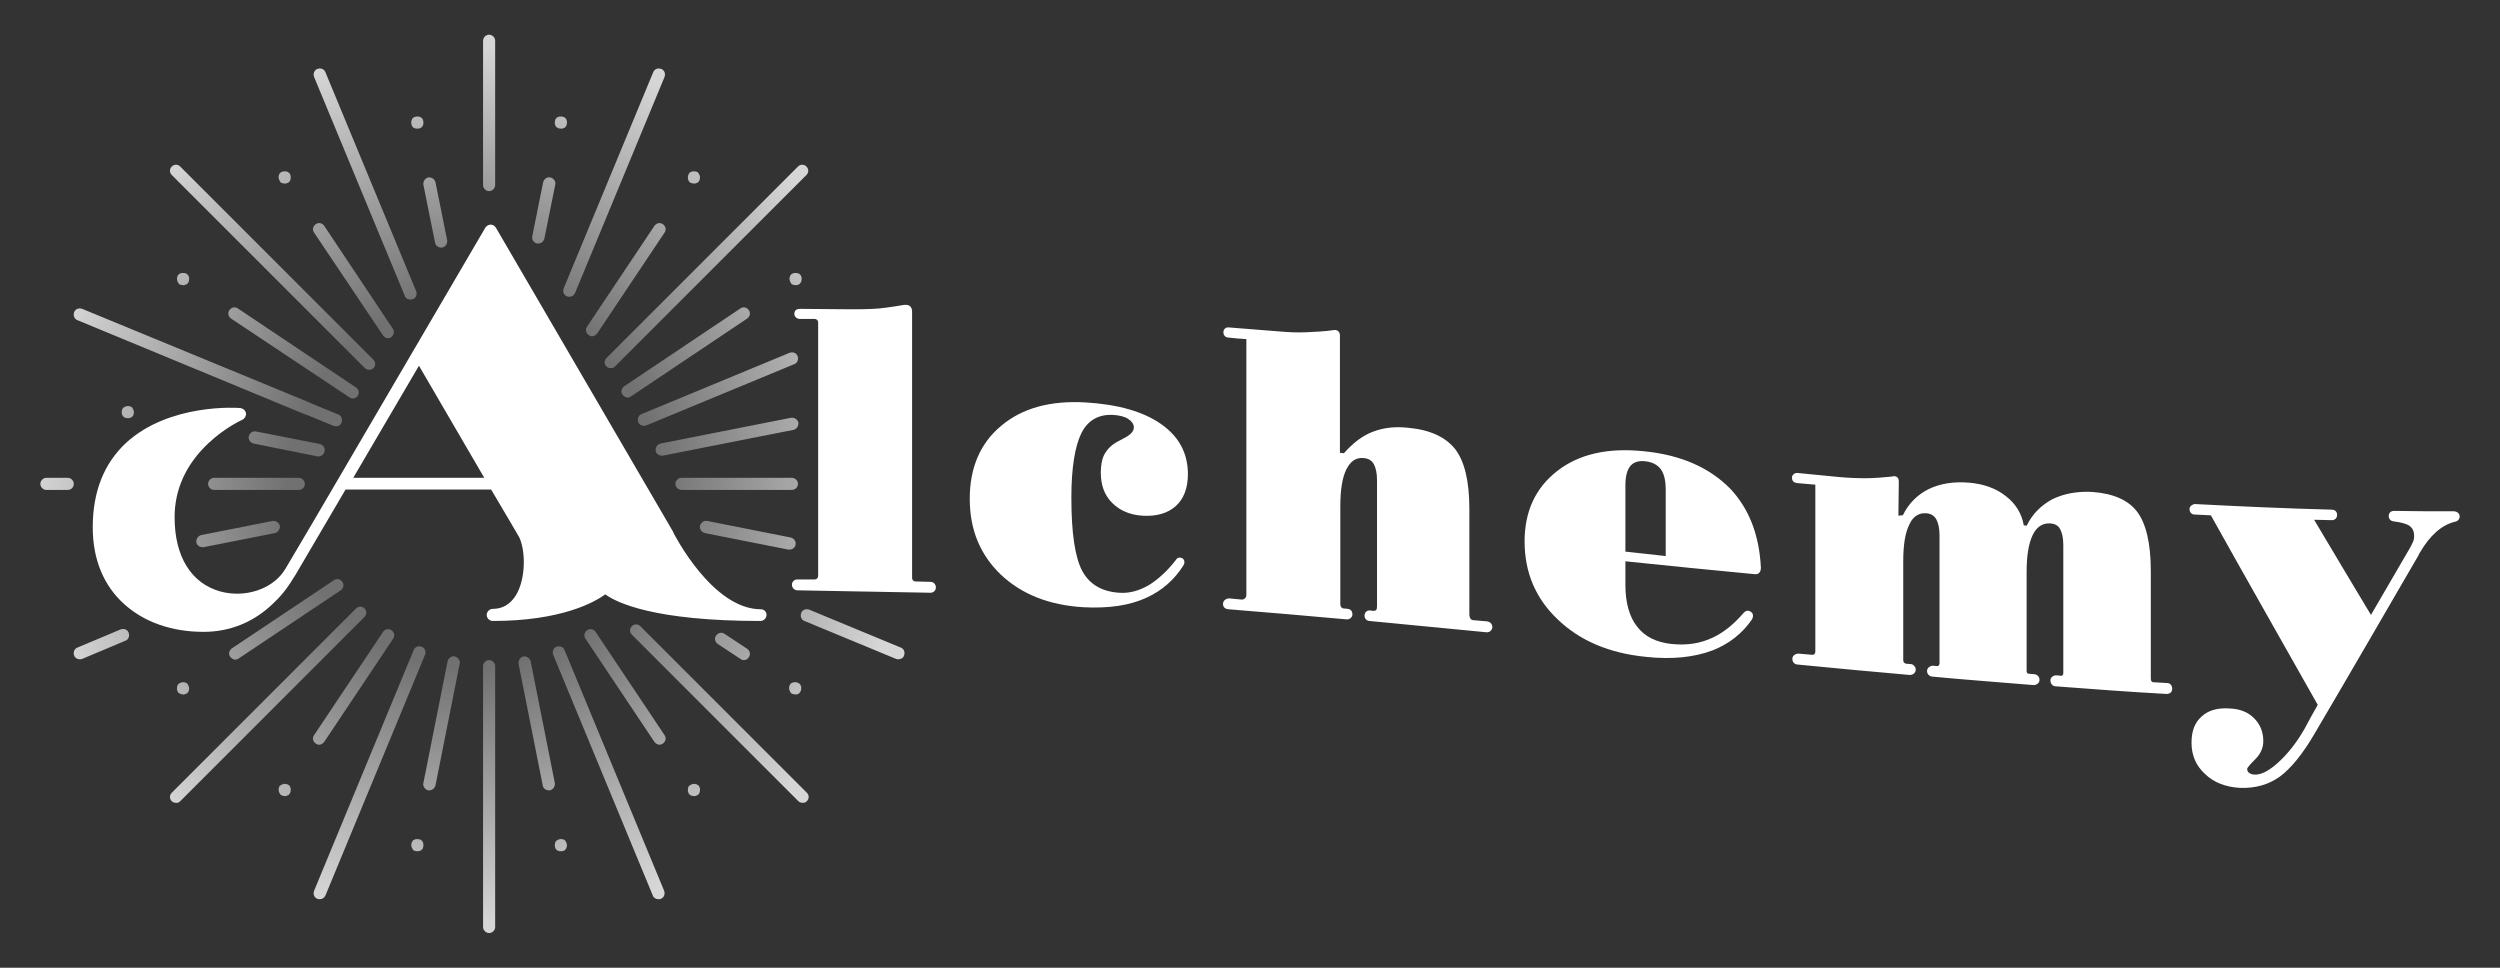 <?xml version="1.0" encoding="utf-8"?>
<!-- Generator: Adobe Illustrator 21.0.0, SVG Export Plug-In . SVG Version: 6.00 Build 0)  -->
<svg version="1.1" id="Layer_1" xmlns="http://www.w3.org/2000/svg" xmlns:xlink="http://www.w3.org/1999/xlink" x="0px" y="0px"
	 viewBox="0 0 620 240" style="enable-background:new 0 0 620 240;" xml:space="preserve">
<rect x="0" y="0" width="620" height="240" fill="#333333" stroke="none"/>
<style type="text/css">
	.st0{clip-path:url(#SVGID_2_);fill:#FED500;}
	.st1{opacity:0.1;clip-path:url(#SVGID_2_);fill:url(#);}
	.st2{clip-path:url(#SVGID_2_);fill:#95D13C;}
	.st3{clip-path:url(#SVGID_2_);fill:#E62325;}
	.st4{clip-path:url(#SVGID_2_);fill:#5392FF;}
	.st5{clip-path:url(#SVGID_2_);}
	.st6{opacity:0.1;clip-path:url(#SVGID_4_);}
	.st7{fill:none;stroke:#285BB2;stroke-width:8.893;stroke-linecap:round;stroke-linejoin:round;}
	
		.st8{fill:none;stroke:#285BB2;stroke-width:8.893;stroke-linecap:round;stroke-linejoin:round;stroke-dasharray:0,44.465,124.503,44.465;}
	.st9{opacity:0.1;clip-path:url(#SVGID_6_);}
	.st10{fill:#5392FF;}
	.st11{opacity:0.1;clip-path:url(#SVGID_8_);}
	.st12{fill:none;stroke:#285BB2;stroke-width:15.178;stroke-linecap:round;stroke-linejoin:round;}
	
		.st13{fill:none;stroke:#285BB2;stroke-width:15.178;stroke-linecap:round;stroke-linejoin:round;stroke-dasharray:0,75.893,212.499,75.893;}
	.st14{fill:#FED500;}
	.st15{fill:none;stroke:#000000;stroke-width:4;stroke-miterlimit:10;}
	.st16{fill:none;stroke:#FFFFFF;stroke-width:4;stroke-linecap:round;stroke-miterlimit:10;}
	.st17{fill:#FFFFFF;}
	.st18{fill:none;stroke:#FFFFFF;stroke-width:4;stroke-miterlimit:10;}
	.st19{fill:#B19812;}
	.st20{fill:url(#SVGID_9_);}
	.st21{fill:url(#SVGID_10_);}
	.st22{fill:none;stroke:#FFFFFF;stroke-width:3.202;stroke-miterlimit:10;}
	.st23{fill:none;stroke:#95D13C;stroke-width:3.202;stroke-miterlimit:10;}
	.st24{fill:none;stroke:#5392FF;stroke-width:3.202;stroke-miterlimit:10;}
	.st25{fill:none;stroke:#FED500;stroke-width:3.202;stroke-miterlimit:10;}
	.st26{opacity:0.1;fill:none;stroke:url(#SVGID_11_);stroke-width:3.202;stroke-miterlimit:10;}
	.st27{fill:none;stroke:#FFB000;stroke-width:3.202;stroke-linecap:round;stroke-linejoin:round;}
	.st28{fill:none;stroke:#FFB000;stroke-width:3.202;stroke-linecap:round;stroke-linejoin:round;stroke-dasharray:9.338,9.338;}
	
		.st29{fill:none;stroke:#FFB000;stroke-width:3.202;stroke-linecap:round;stroke-linejoin:round;stroke-dasharray:0,9.338,9.338,9.338;}
	
		.st30{fill:none;stroke:#FFB000;stroke-width:3.202;stroke-linecap:round;stroke-linejoin:round;stroke-dasharray:11.922,11.922;}
	
		.st31{fill:none;stroke:#FFB000;stroke-width:3.202;stroke-linecap:round;stroke-linejoin:round;stroke-dasharray:0,11.922,11.922,11.922;}
	
		.st32{fill:none;stroke:#FFB000;stroke-width:3.202;stroke-linecap:round;stroke-linejoin:round;stroke-dasharray:22.858,14.287;}
	
		.st33{fill:none;stroke:#FFB000;stroke-width:3.202;stroke-linecap:round;stroke-linejoin:round;stroke-dasharray:0,11.429,22.858,14.287;}
	.st34{opacity:0.1;fill:none;stroke:#5392FF;stroke-width:3.202;stroke-miterlimit:10;}
	.st35{fill:none;stroke:#5392FF;stroke-width:3.202;stroke-linecap:round;stroke-linejoin:round;}
	.st36{fill:none;stroke:#5392FF;stroke-width:3.202;stroke-linecap:round;stroke-linejoin:round;stroke-dasharray:9.338,9.338;}
	
		.st37{fill:none;stroke:#5392FF;stroke-width:3.202;stroke-linecap:round;stroke-linejoin:round;stroke-dasharray:0,9.338,9.338,9.338;}
	
		.st38{fill:none;stroke:#5392FF;stroke-width:3.202;stroke-linecap:round;stroke-linejoin:round;stroke-dasharray:11.922,11.922;}
	
		.st39{fill:none;stroke:#5392FF;stroke-width:3.202;stroke-linecap:round;stroke-linejoin:round;stroke-dasharray:0,11.922,11.922,11.922;}
	
		.st40{fill:none;stroke:#5392FF;stroke-width:3.202;stroke-linecap:round;stroke-linejoin:round;stroke-dasharray:22.858,14.287;}
	
		.st41{fill:none;stroke:#5392FF;stroke-width:3.202;stroke-linecap:round;stroke-linejoin:round;stroke-dasharray:0,11.429,22.858,14.287;}
	
		.st42{fill:none;stroke:#B19812;stroke-width:11.388;stroke-linecap:round;stroke-linejoin:round;stroke-miterlimit:10;stroke-dasharray:0,28.541,28.541,28.541;}
	
		.st43{fill:none;stroke:#FFFFFF;stroke-width:7.638;stroke-linecap:round;stroke-linejoin:round;stroke-miterlimit:10;stroke-dasharray:0,19.142,19.142,19.142;}
	.st44{fill:none;stroke:#0A0A0A;stroke-width:4.175;stroke-linecap:round;stroke-linejoin:round;}
	.st45{fill:#FFFFFF;stroke:#0A0A0A;stroke-width:4.175;}
	.st46{fill:none;stroke:#0A0A0A;stroke-width:4.175;stroke-linecap:round;}
	.st47{fill:#B19812;stroke:#0A0A0A;stroke-width:4.175;stroke-linecap:round;stroke-linejoin:round;}
	.st48{fill:#95D13C;}
	.st49{opacity:0.1;fill:url(#);}
	.st50{fill:none;stroke:#FFFFFF;stroke-width:2.087;stroke-miterlimit:10;}
	.st51{fill:none;stroke:url(#SVGID_12_);stroke-width:2.087;stroke-miterlimit:10;}
	.st52{fill:none;stroke:url(#SVGID_13_);stroke-width:2.087;stroke-miterlimit:10;}
	.st53{opacity:0.3;fill:url(#);}
	.st54{fill:none;stroke:url(#SVGID_14_);stroke-width:2.087;stroke-miterlimit:10;}
	.st55{fill:none;stroke:url(#SVGID_15_);stroke-width:2.087;stroke-miterlimit:10;}
	.st56{opacity:0.2;clip-path:url(#SVGID_17_);}
	.st57{fill:none;stroke:#285BB2;stroke-width:8.759;stroke-linecap:round;stroke-linejoin:round;}
	
		.st58{fill:none;stroke:#285BB2;stroke-width:8.759;stroke-linecap:round;stroke-linejoin:round;stroke-dasharray:0,43.795,122.626,43.795;}
	
		.st59{fill:none;stroke:url(#SVGID_18_);stroke-width:11.388;stroke-linecap:round;stroke-linejoin:round;stroke-miterlimit:10;stroke-dasharray:0,28.541,28.541,28.541;}
	
		.st60{fill:none;stroke:url(#SVGID_19_);stroke-width:11.388;stroke-linecap:round;stroke-linejoin:round;stroke-miterlimit:10;stroke-dasharray:0,28.541,28.541,28.541;}
	
		.st61{fill:none;stroke:url(#SVGID_20_);stroke-width:11.388;stroke-linecap:round;stroke-linejoin:round;stroke-miterlimit:10;stroke-dasharray:0,28.541,28.541,28.541;}
	
		.st62{fill:none;stroke:#CFD8DC;stroke-width:7.638;stroke-linecap:round;stroke-linejoin:round;stroke-miterlimit:10;stroke-dasharray:0,19.142,19.142,19.142;}
	.st63{fill:url(#SVGID_21_);}
	.st64{fill:#E62325;}
	.st65{fill:#323232;}
	.st66{fill:#BCBCBC;}
	.st67{fill:url(#SVGID_22_);}
	.st68{fill:none;stroke:url(#SVGID_23_);stroke-width:0.58;stroke-miterlimit:10;}
	.st69{fill:none;stroke:url(#SVGID_24_);stroke-width:0.58;stroke-miterlimit:10;}
	.st70{fill:url(#SVGID_25_);}
	.st71{fill:url(#SVGID_26_);}
	.st72{fill:url(#SVGID_27_);}
	.st73{fill:url(#SVGID_28_);}
	.st74{fill:url(#SVGID_29_);}
	.st75{fill:url(#SVGID_30_);}
	.st76{fill:#992728;}
	.st77{fill:#2D80B3;}
	.st78{fill:#285BB2;}
	.st79{fill:#FF816C;}
	.st80{fill:#ABCC57;}
	.st81{fill:#598419;}
	.st82{fill:#5478D9;}
	.st83{fill:#9E4F3D;}
	.st84{fill:#1F6B99;}
	.st85{fill:#93B243;}
	.st86{fill:#843D2D;}
	.st87{fill:#CC9928;}
	.st88{fill:#19FEFE;}
	.st89{fill:#CB149A;}
	.st90{fill:#B10985;}
	.st91{fill:url(#SVGID_31_);}
	.st92{fill:url(#SVGID_32_);}
	.st93{fill:url(#SVGID_33_);}
	.st94{fill:url(#SVGID_34_);}
	.st95{fill:url(#SVGID_35_);}
	.st96{fill:url(#SVGID_36_);}
	.st97{fill:url(#SVGID_37_);}
	.st98{fill:url(#SVGID_38_);}
	.st99{fill:url(#SVGID_39_);}
	.st100{fill:url(#SVGID_40_);}
	.st101{fill:url(#SVGID_41_);}
	.st102{fill:url(#SVGID_42_);}
	.st103{fill:url(#SVGID_43_);}
	.st104{fill:url(#SVGID_44_);}
	.st105{fill:url(#SVGID_45_);}
	.st106{fill:url(#SVGID_46_);}
	.st107{fill:url(#SVGID_47_);}
	.st108{fill:url(#SVGID_48_);}
	.st109{fill:none;stroke:#607D8B;stroke-width:7.064;stroke-linecap:round;stroke-linejoin:round;stroke-miterlimit:10;}
	.st110{fill:none;stroke:#FFFFFF;stroke-width:7.064;stroke-linecap:round;stroke-linejoin:round;stroke-miterlimit:10;}
	.st111{stroke:#000000;stroke-width:3.627;stroke-linejoin:round;stroke-miterlimit:10;}
	.st112{fill:none;stroke:#000000;stroke-width:3.523;stroke-linecap:round;stroke-miterlimit:10;}
	.st113{fill:none;stroke:#000000;stroke-width:3.523;stroke-linecap:round;stroke-linejoin:round;stroke-miterlimit:10;}
	.st114{fill:none;stroke:#000000;stroke-width:3.624;stroke-linecap:round;stroke-miterlimit:10;}
	
		.st115{fill:none;stroke:#000000;stroke-width:3.523;stroke-linecap:round;stroke-linejoin:round;stroke-dasharray:0,13.354,53.414,13.354;}
	.st116{fill:none;stroke:#000000;stroke-width:12.017;stroke-linecap:round;stroke-linejoin:round;stroke-miterlimit:10;}
	
		.st117{fill:none;stroke:#000000;stroke-width:10.014;stroke-linecap:round;stroke-linejoin:round;stroke-dasharray:0,56.849,90.959,56.849;}
	.st118{fill:none;stroke:#000000;stroke-width:3.523;stroke-linecap:round;stroke-linejoin:round;}
	
		.st119{fill:none;stroke:#000000;stroke-width:3.523;stroke-linecap:round;stroke-linejoin:round;stroke-dasharray:51.222,12.806;}
	
		.st120{fill:none;stroke:#000000;stroke-width:3.523;stroke-linecap:round;stroke-linejoin:round;stroke-dasharray:0,12.806,51.222,12.806;}
	
		.st121{fill:none;stroke:#000000;stroke-width:3.523;stroke-linecap:round;stroke-linejoin:round;stroke-dasharray:51.022,12.756;}
	
		.st122{fill:none;stroke:#000000;stroke-width:3.523;stroke-linecap:round;stroke-linejoin:round;stroke-dasharray:0,12.756,51.022,12.756;}
	
		.st123{fill:none;stroke:#000000;stroke-width:3.523;stroke-linecap:round;stroke-linejoin:round;stroke-dasharray:60.617,15.154;}
	
		.st124{fill:none;stroke:#000000;stroke-width:3.523;stroke-linecap:round;stroke-linejoin:round;stroke-dasharray:0,15.154,60.617,15.154;}
	.st125{clip-path:url(#SVGID_50_);}
	
		.st126{fill:none;stroke:#000000;stroke-width:3.523;stroke-linecap:round;stroke-linejoin:round;stroke-dasharray:50.111,12.528;}
	
		.st127{fill:none;stroke:#000000;stroke-width:3.523;stroke-linecap:round;stroke-linejoin:round;stroke-dasharray:0,12.528,50.111,12.528;}
	
		.st128{fill:none;stroke:#000000;stroke-width:3.523;stroke-linecap:round;stroke-linejoin:round;stroke-dasharray:56.903,14.226;}
	
		.st129{fill:none;stroke:#000000;stroke-width:3.523;stroke-linecap:round;stroke-linejoin:round;stroke-dasharray:0,14.226,56.903,14.226;}
	
		.st130{fill:none;stroke:#000000;stroke-width:3.523;stroke-linecap:round;stroke-linejoin:round;stroke-dasharray:41.667,10.417;}
	
		.st131{fill:none;stroke:#000000;stroke-width:3.523;stroke-linecap:round;stroke-linejoin:round;stroke-dasharray:0,10.417,41.667,10.417;}
	.st132{clip-path:url(#SVGID_52_);fill:#285BB2;}
	.st133{clip-path:url(#SVGID_52_);}
	.st134{fill:none;stroke:#5392FF;stroke-width:13.548;stroke-linecap:round;stroke-linejoin:round;}
	
		.st135{fill:none;stroke:#5392FF;stroke-width:13.548;stroke-linecap:round;stroke-linejoin:round;stroke-dasharray:0,67.74,189.671,67.74;}
	.st136{fill:none;stroke:url(#SVGID_53_);stroke-width:2.087;stroke-miterlimit:10;}
	.st137{fill:none;stroke:url(#SVGID_54_);stroke-width:2.087;stroke-miterlimit:10;}
	.st138{opacity:0.5;}
	.st139{clip-path:url(#SVGID_56_);}
	.st140{fill:none;stroke:#B19812;stroke-width:13.762;stroke-linecap:round;stroke-linejoin:round;}
	
		.st141{fill:none;stroke:#B19812;stroke-width:13.762;stroke-linecap:round;stroke-linejoin:round;stroke-dasharray:0,68.808,192.662,68.808;}
	.st142{fill:none;stroke:url(#SVGID_57_);stroke-width:2.087;stroke-miterlimit:10;}
	.st143{fill:none;stroke:url(#SVGID_58_);stroke-width:2.087;stroke-miterlimit:10;}
	.st144{fill:none;stroke:url(#SVGID_59_);stroke-width:2.087;stroke-miterlimit:10;}
	.st145{fill:none;stroke:url(#SVGID_60_);stroke-width:2.087;stroke-miterlimit:10;}
	.st146{fill:url(#);}
	.st147{fill:url(#SVGID_61_);}
	.st148{fill:none;stroke:#B19812;stroke-width:20;stroke-linecap:round;stroke-linejoin:round;}
	.st149{fill:none;stroke:#B19812;stroke-width:20;stroke-linecap:round;stroke-linejoin:round;stroke-dasharray:185.444,66.23;}
	
		.st150{fill:none;stroke:#B19812;stroke-width:20;stroke-linecap:round;stroke-linejoin:round;stroke-dasharray:0,66.23,185.444,66.23;}
	.st151{fill:none;stroke:#B19812;stroke-width:20;stroke-linecap:round;stroke-linejoin:round;stroke-dasharray:185.444,66.23;}
	
		.st152{fill:none;stroke:#B19812;stroke-width:20;stroke-linecap:round;stroke-linejoin:round;stroke-dasharray:0,66.23,185.444,66.23;}
	.st153{fill:none;stroke:#B19812;stroke-width:20;stroke-linecap:round;stroke-linejoin:round;stroke-dasharray:185.445,66.23;}
	
		.st154{fill:none;stroke:#B19812;stroke-width:20;stroke-linecap:round;stroke-linejoin:round;stroke-dasharray:0,66.23,185.445,66.23;}
	.st155{clip-path:url(#SVGID_63_);}
	.st156{fill:none;stroke:#B19812;stroke-width:13.859;stroke-linecap:round;stroke-linejoin:round;}
	
		.st157{fill:none;stroke:#B19812;stroke-width:13.859;stroke-linecap:round;stroke-linejoin:round;stroke-dasharray:0,69.296,194.027,69.296;}
	.st158{clip-path:url(#SVGID_65_);}
	.st159{fill:#90A4AE;}
	.st160{fill:url(#SVGID_66_);}
	.st161{fill:url(#SVGID_67_);}
	.st162{fill:url(#SVGID_68_);}
	.st163{fill:url(#SVGID_69_);}
	.st164{fill:url(#SVGID_70_);}
	.st165{fill:url(#SVGID_71_);}
	.st166{fill:#3E2723;}
	.st167{clip-path:url(#SVGID_73_);}
	.st168{opacity:0;}
	.st169{clip-path:url(#SVGID_75_);}
	.st170{fill:#FFFFFF;fill-opacity:4.300000e-02;}
	.st171{fill:#FFFFFF;fill-opacity:3.500000e-02;}
	.st172{fill:#FFFFFF;fill-opacity:4.700000e-02;}
	.st173{fill:#FFFFFF;fill-opacity:5.500000e-02;}
	.st174{fill:#FFFFFF;fill-opacity:3.900000e-02;}
	.st175{fill:#FFFFFF;fill-opacity:5.100000e-02;}
	.st176{fill:#FFFFFF;fill-opacity:2.400000e-02;}
	.st177{fill:#FFFFFF;fill-opacity:7.100000e-02;}
	.st178{fill:#FFFFFF;fill-opacity:8.600000e-02;}
	.st179{fill:#FFFFFF;fill-opacity:2.000000e-02;}
	.st180{fill:#FFFFFF;fill-opacity:3.100000e-02;}
	.st181{fill:#FFFFFF;fill-opacity:6.300000e-02;}
	.st182{fill:#FFFFFF;fill-opacity:6.700000e-02;}
	.st183{fill:#FFFFFF;fill-opacity:7.500000e-02;}
	.st184{fill:#FFFFFF;fill-opacity:7.800000e-02;}
	.st185{fill:#FFFFFF;fill-opacity:5.900000e-02;}
	.st186{fill:#FFFFFF;fill-opacity:9.000000e-02;}
	.st187{fill:#FFFFFF;fill-opacity:0.118;}
	.st188{fill:#FFFFFF;fill-opacity:8.200000e-02;}
	.st189{fill:#FFFFFF;fill-opacity:0.102;}
	.st190{fill:#FFFFFF;fill-opacity:0.114;}
	.st191{fill:#FFFFFF;fill-opacity:0.165;}
	.st192{fill:#FFFFFF;fill-opacity:0.11;}
	.st193{fill:#FFFFFF;fill-opacity:0.122;}
	.st194{fill:#FFFFFF;fill-opacity:0.141;}
	.st195{fill:#FFFFFF;fill-opacity:0.169;}
	.st196{fill:#FFFFFF;fill-opacity:9.800000e-02;}
	.st197{fill:#FFFFFF;fill-opacity:0.133;}
	.st198{fill:#FFFFFF;fill-opacity:0.125;}
	.st199{fill:#FFFFFF;fill-opacity:0.106;}
	.st200{fill:#FFFFFF;fill-opacity:2.700000e-02;}
	.st201{fill:#FFFFFF;fill-opacity:0.204;}
	.st202{fill:#FFFFFF;fill-opacity:0.149;}
	.st203{fill:#FFFFFF;fill-opacity:0.161;}
	.st204{fill:#FFFFFF;fill-opacity:9.400000e-02;}
	.st205{fill:#FFFFFF;fill-opacity:0.145;}
	.st206{fill:#FFFFFF;fill-opacity:0.137;}
	.st207{fill:#FFFFFF;fill-opacity:0.192;}
	.st208{fill:#FFFFFF;fill-opacity:0.184;}
	.st209{fill:#FFFFFF;fill-opacity:0.18;}
	.st210{fill:#FFFFFF;fill-opacity:0.22;}
	.st211{fill:#FFFFFF;fill-opacity:0.129;}
	.st212{fill:#FFFFFF;fill-opacity:0.196;}
	.st213{fill:#FFFFFF;fill-opacity:0.176;}
	.st214{fill:#FFFFFF;fill-opacity:0.157;}
	.st215{fill:#FFFFFF;fill-opacity:0.173;}
	.st216{fill:#FFFFFF;fill-opacity:0.153;}
	.st217{clip-path:url(#SVGID_77_);}
	.st218{fill:#FFFFFF;fill-opacity:0.188;}
	.st219{clip-path:url(#SVGID_79_);}
	.st220{fill:#FFFFFF;fill-opacity:0.212;}
	.st221{fill:#FFFFFF;fill-opacity:0.224;}
	.st222{fill:#FFFFFF;fill-opacity:0.251;}
	.st223{fill:#FFFFFF;fill-opacity:0.2;}
	.st224{fill:#FFFFFF;fill-opacity:0.259;}
	.st225{fill:#FFFFFF;fill-opacity:0.231;}
	.st226{fill:#FFFFFF;fill-opacity:0.286;}
	.st227{fill:#FFFFFF;fill-opacity:0.255;}
	.st228{fill:#FFFFFF;fill-opacity:0.216;}
	.st229{fill:#FFFFFF;fill-opacity:0.275;}
	.st230{fill:#FFFFFF;fill-opacity:0.271;}
	.st231{fill:#FFFFFF;fill-opacity:0.29;}
	.st232{fill:#FFFFFF;fill-opacity:0.314;}
	.st233{fill:#FFFFFF;fill-opacity:0.337;}
	.st234{fill:#FFFFFF;fill-opacity:0.302;}
	.st235{fill:#FFFFFF;fill-opacity:0.376;}
	.st236{fill:#FFFFFF;fill-opacity:0.278;}
	.st237{fill:#FFFFFF;fill-opacity:0.318;}
	.st238{fill:#FFFFFF;fill-opacity:0.247;}
	.st239{fill:#FFFFFF;fill-opacity:0.235;}
	.st240{fill:#FFFFFF;fill-opacity:0.298;}
	.st241{fill:#FFFFFF;fill-opacity:0.325;}
	.st242{fill:#FFFFFF;fill-opacity:0.333;}
	.st243{fill:#FFFFFF;fill-opacity:0.263;}
	.st244{fill:#FFFFFF;fill-opacity:0.322;}
	.st245{fill:#FFFFFF;fill-opacity:0.282;}
	.st246{fill:#FFFFFF;fill-opacity:0.349;}
	.st247{fill:#FFFFFF;fill-opacity:0.369;}
	.st248{fill:#FFFFFF;fill-opacity:0.208;}
	.st249{fill:#FFFFFF;fill-opacity:0.239;}
	.st250{clip-path:url(#SVGID_81_);}
	.st251{fill:#FFFFFF;fill-opacity:0.294;}
	.st252{fill:#FFFFFF;fill-opacity:0.227;}
	.st253{fill:#FFFFFF;fill-opacity:0.4;}
	.st254{fill:#FFFFFF;fill-opacity:0.243;}
	.st255{fill:#FFFFFF;fill-opacity:0.404;}
	.st256{fill:#FFFFFF;fill-opacity:0.537;}
	.st257{fill:#FFFFFF;fill-opacity:0.267;}
	.st258{fill:#FFFFFF;fill-opacity:0.31;}
	.st259{clip-path:url(#SVGID_83_);}
	.st260{fill:#FFFFFF;fill-opacity:0.306;}
	.st261{fill:#FFFFFF;fill-opacity:0.463;}
	.st262{fill:#FFFFFF;fill-opacity:0.741;}
	.st263{fill:#FFFFFF;fill-opacity:0.412;}
	.st264{fill:#FFFFFF;fill-opacity:0.345;}
	.st265{fill:#FFFFFF;fill-opacity:0.51;}
	.st266{fill:#FFFFFF;fill-opacity:0.42;}
	.st267{fill:#FFFFFF;fill-opacity:0.408;}
	.st268{fill:#FFFFFF;fill-opacity:0.416;}
	.st269{fill:#FFFFFF;fill-opacity:0.388;}
	.st270{fill:#FFFFFF;fill-opacity:0.514;}
	.st271{fill:#FFFFFF;fill-opacity:0.522;}
	.st272{fill:#FFFFFF;fill-opacity:0.596;}
	.st273{opacity:0.1;}
	.st274{fill:none;stroke:#FFFFFF;stroke-width:1.32;stroke-miterlimit:10;}
	.st275{fill:none;stroke:#4CAF50;stroke-width:1.32;stroke-miterlimit:10;}
	.st276{fill:none;stroke:#C32032;stroke-width:1.32;stroke-miterlimit:10;}
	.st277{opacity:0.25;}
	.st278{fill:#F8F3CE;}
	.st279{opacity:0.3;fill:#0A171C;}
	.st280{fill:#B0BEC5;}
	.st281{fill:#162126;}
	.st282{fill:#C32032;}
	.st283{fill:#4CAF50;}
	.st284{fill:none;stroke:#000000;stroke-width:0.997;stroke-miterlimit:10;}
	.st285{fill:none;}
	.st286{fill:#D1C492;}
	.st287{fill:none;stroke:url(#SVGID_84_);stroke-width:4.367;stroke-miterlimit:10;}
	.st288{fill:none;stroke:url(#SVGID_85_);stroke-width:2.231;stroke-miterlimit:10;}
	.st289{fill:none;stroke:url(#SVGID_86_);stroke-width:4.025;stroke-miterlimit:10;}
	.st290{fill:none;stroke:url(#SVGID_87_);stroke-width:2.129;stroke-miterlimit:10;}
	.st291{fill:none;stroke:url(#SVGID_88_);stroke-width:1.125;stroke-miterlimit:10;}
	.st292{fill:none;stroke:url(#SVGID_89_);stroke-width:3.053;stroke-miterlimit:10;}
	.st293{fill:none;stroke:#000000;stroke-width:1.437;stroke-miterlimit:10;}
	.st294{fill:url(#SVGID_90_);}
	.st295{fill:none;stroke:url(#SVGID_93_);stroke-width:1.437;stroke-miterlimit:10;}
	.st296{fill:none;stroke:url(#SVGID_94_);stroke-width:1.437;stroke-miterlimit:10;}
	.st297{fill-rule:evenodd;clip-rule:evenodd;fill:#FFFFFF;}
	
		.st298{fill:none;stroke:url(#SVGID_97_);stroke-width:5.465;stroke-linecap:round;stroke-linejoin:round;stroke-miterlimit:10;stroke-dasharray:0,15.613,15.613,15.613;}
	
		.st299{fill:none;stroke:url(#SVGID_98_);stroke-width:5.465;stroke-linecap:round;stroke-linejoin:round;stroke-miterlimit:10;stroke-dasharray:0,15.613,15.613,15.613;}
	.st300{fill:none;stroke:url(#SVGID_99_);stroke-width:2.087;stroke-miterlimit:10;}
	.st301{fill:none;stroke:url(#SVGID_100_);stroke-width:2.087;stroke-miterlimit:10;}
	.st302{fill:url(#SVGID_101_);}
	.st303{fill:url(#SVGID_102_);}
	.st304{fill:none;stroke:url(#SVGID_103_);stroke-width:5.187;stroke-miterlimit:10;}
	.st305{fill:none;stroke:url(#SVGID_104_);stroke-width:2.65;stroke-miterlimit:10;}
	.st306{fill:none;stroke:url(#SVGID_105_);stroke-width:4.78;stroke-miterlimit:10;}
	.st307{fill:none;stroke:url(#SVGID_106_);stroke-width:2.528;stroke-miterlimit:10;}
	.st308{fill:none;stroke:url(#SVGID_107_);stroke-width:1.336;stroke-miterlimit:10;}
	.st309{fill:none;stroke:url(#SVGID_108_);stroke-width:3.626;stroke-miterlimit:10;}
	.st310{fill:none;stroke:#FF816C;stroke-width:4;stroke-miterlimit:10;}
	.st311{opacity:0.3;}
	.st312{fill:none;stroke:#FFFFFF;stroke-width:4.059;stroke-miterlimit:10;}
	.st313{fill:none;stroke:#FFFFFF;stroke-width:4.059;stroke-linecap:round;stroke-linejoin:round;}
	
		.st314{fill:none;stroke:#FFFFFF;stroke-width:4.059;stroke-linecap:round;stroke-linejoin:round;stroke-dasharray:11.839,11.839;}
	
		.st315{fill:none;stroke:#FFFFFF;stroke-width:4.059;stroke-linecap:round;stroke-linejoin:round;stroke-dasharray:0,11.839,11.839,11.839;}
	.st316{opacity:0.9;}
	.st317{fill:#263238;}
	.st318{clip-path:url(#SVGID_112_);}
	.st319{fill:none;stroke:url(#SVGID_113_);stroke-width:1.936;stroke-miterlimit:10;}
	.st320{fill:none;stroke:url(#SVGID_114_);stroke-width:0.989;stroke-miterlimit:10;}
	.st321{fill:none;stroke:url(#SVGID_115_);stroke-width:1.784;stroke-miterlimit:10;}
	.st322{fill:none;stroke:url(#SVGID_116_);stroke-width:0.944;stroke-miterlimit:10;}
	.st323{fill:none;stroke:url(#SVGID_117_);stroke-width:0.499;stroke-miterlimit:10;}
	.st324{fill:none;stroke:url(#SVGID_118_);stroke-width:1.354;stroke-miterlimit:10;}
	.st325{opacity:0.1;clip-path:url(#SVGID_122_);}
	.st326{fill:none;stroke:#285BB2;stroke-width:4.497;stroke-linecap:round;stroke-linejoin:round;}
	
		.st327{fill:none;stroke:#285BB2;stroke-width:4.497;stroke-linecap:round;stroke-linejoin:round;stroke-dasharray:0,22.485,62.958,22.485;}
	.st328{fill:url(#SVGID_125_);}
	.st329{fill:url(#SVGID_126_);}
	.st330{fill:url(#SVGID_127_);}
	.st331{fill:url(#SVGID_128_);}
	.st332{fill:url(#SVGID_129_);}
	.st333{fill:url(#SVGID_130_);}
	.st334{fill:url(#SVGID_131_);}
	.st335{fill:url(#SVGID_132_);}
	.st336{fill:url(#SVGID_133_);}
	.st337{fill:url(#SVGID_134_);}
	.st338{fill:url(#SVGID_135_);}
	.st339{fill:url(#SVGID_136_);}
	.st340{fill:url(#SVGID_137_);}
	.st341{fill:url(#SVGID_138_);}
	.st342{fill:url(#SVGID_139_);}
	.st343{fill:url(#SVGID_140_);}
	.st344{fill:url(#SVGID_141_);}
	.st345{fill:url(#SVGID_142_);}
	.st346{fill:url(#SVGID_143_);}
</style>
<g>
	<g>
		<g>
			<path class="st17" d="M197.7,146.4c-0.4,0-1.3-0.4-1.3-1.4l0,0c0-0.8,0.7-1.3,1.3-1.3l4.4,0c0.4,0,0.8-0.4,0.8-0.8v-63
				c0-0.4-0.4-0.8-0.8-0.8l-3.7,0c-0.8,0-1.4-0.6-1.4-1.2l0,0c0-1.1,0.7-1.3,1.5-1.3l12,0.1c0.4,0,1.2,0,1.6,0c0,0,3.7,0,5.9-0.2
				c2.2-0.2,5.7-0.8,5.7-0.8c0.4-0.1,0.7-0.1,1-0.1c0.7,0,1.5,0.4,1.5,1.7v66.1c0,0.4,0.4,0.8,0.8,0.8l3.8,0.1
				c0.7,0,1.3,0.6,1.3,1.4l0,0c0,0.8-0.7,1.3-1.3,1.3L197.7,146.4z"/>
			<path class="st17" d="M293.3,138.5c0.3,0.2,0.7,0.9,0.2,1.7c-2.2,3.5-5.2,6.2-9.1,8c-4.3,2-9.5,2.7-15.6,2.4
				c-8.6-0.5-15.4-3.2-20.6-8.1c-5.1-4.9-7.7-11.1-7.7-18.8c0-7.7,2.6-13.8,7.8-18.1c5.2-4.4,12.2-6.3,20.9-5.8
				c8.2,0.5,14.4,2.3,18.8,5.4c4.4,3.1,6.6,7.2,6.6,12.4c0,3.4-1,6.1-3,7.9c-2,1.8-4.8,2.6-8.2,2.4c-3.2-0.2-5.7-1.3-7.6-3.2
				c-1.9-1.9-2.8-4.4-2.8-7.5c0-1.9,0.3-3.5,1-4.7c0.7-1.2,1.7-2.2,3.2-3c0.4-0.2,0.9-0.5,1.5-0.8c1.6-0.8,2.5-1.7,2.5-2.7
				c0-0.8-0.5-1.5-1.4-2.1c-0.9-0.6-2.2-0.9-3.7-1c-3.6-0.2-6.3,1.3-7.9,4.5c-1.6,3.2-2.5,8.6-2.5,16c0,8.8,0.9,14.8,2.7,18.2
				c1.8,3.3,4.8,5.1,9.1,5.4c2.6,0.2,5.1-0.5,7.6-2c2.2-1.4,4.4-3.4,6.5-6.1C292.1,138,293,138.3,293.3,138.5z"/>
			<path class="st17" d="M303.3,149.8c0-1,1-1.4,1.5-1.4c1.1,0.1,2.1,0.2,3.2,0.3c0.4,0,1.1-0.3,1.1-1.2c0-21.1,0-42.2,0-63.4
				c-1.5-0.1-3.1-0.2-4.6-0.4c-0.4,0-1.1-0.4-1.1-1.3c0-0.8,0.7-1.3,1.3-1.2c4.2,0.3,8.4,0.7,12.6,1c2.2,0.2,4.4,0.3,6.7,0.2
				c2.2-0.1,4.4-0.2,6.5-0.5c1.3-0.3,1.8,0.5,1.8,1.3c0,9.8,0,19.3,0,29.1c0.3,0,0.7,0.1,1,0.1c2.2-2.5,4.5-4.3,7.1-5.3
				c2.6-1,5.5-1.4,8.9-1c5.4,0.5,9.2,2.3,11.6,5.3c2.3,3,3.5,7.9,3.5,14.8c0,8.7,0,17.4,0,26.1c0,1.2,0.6,1.5,0.9,1.5
				c1.2,0.1,2.3,0.2,3.5,0.3c0.7,0.1,1.3,0.6,1.3,1.4c0,0.7-0.6,1.4-1.5,1.3c-9.7-0.9-19.3-1.9-29-2.8c-0.9-0.1-1.2-0.8-1.2-1.3
				c0-0.7,0.5-1.4,1.4-1.3c0.3,0,0.5,0.1,0.8,0.1c0.6,0,0.9-0.2,0.9-1.1c0-10.4,0-20.9,0-31.3c0-1.8-0.3-3.1-0.8-4
				c-0.5-0.9-1.3-1.4-2.5-1.5c-1.9-0.2-3.3,0.8-4.3,2.8c-1,2-1.5,5.1-1.5,9.1c0,8.1,0,16.2,0,24.3c0,0.8,0.5,1.1,0.8,1.1
				c0.4,0,0.8,0.1,1.1,0.1c0.6,0.1,1.1,0.5,1.1,1.4c0,0.6-0.6,1.3-1.5,1.2c-9.7-0.9-19.5-1.7-29.2-2.5
				C304.2,151.1,303.3,150.8,303.3,149.8z"/>
			<path class="st17" d="M435.2,142.4c-10.7-1-21.4-2.1-32.1-3.2c0,2,0,4,0,5.9c0,4.4,1,7.9,2.9,10.3c1.9,2.5,4.8,3.9,8.5,4.3
				c3.8,0.4,7.2-0.1,10.3-1.6c2.8-1.3,5.3-3.4,7.7-6.2c0.4-0.4,1.1-0.7,1.8-0.1c0.6,0.4,0.5,1.3,0.2,1.8c-2.4,3.5-5.7,6.1-9.8,7.7
				c-4.5,1.7-10,2.3-16.5,1.6c-9.1-0.9-16.4-4-21.9-9.3c-5.5-5.2-8.2-11.7-8.2-19.3c0-7.5,2.7-13.3,8.1-17.5
				c5.4-4.2,12.5-5.8,21.4-4.9c9.3,0.9,16.4,4.1,21.5,9.3c4.7,5,7.2,11.5,7.6,19.6C436.7,141.7,436.3,142.5,435.2,142.4z
				 M413.1,137.9c0-5.5,0-10.9,0-16.4c0-2.3-0.4-4-1.2-5.1c-0.8-1.1-2.1-1.8-3.8-2c-1.7-0.2-3,0.2-3.8,1.2c-0.8,1-1.2,2.6-1.2,4.8
				c0,5.5,0,10.9,0,16.4C406.4,137.2,409.8,137.5,413.1,137.9z"/>
			<path class="st17" d="M471.9,127.8c1.4-2.9,3.6-5.1,6.4-6.5c2.9-1.4,6.2-1.9,10-1.6c3.6,0.3,6.7,1.4,9.1,3.3
				c2.5,1.9,4,4.4,4.5,7.3c0.2,0,0.5,0,0.7,0.1c1.4-2.9,3.6-5.1,6.4-6.6c2.9-1.4,6.2-2,9.9-1.8c5.2,0.4,8.9,2,11.1,4.9
				c2.2,2.9,3.4,7.8,3.4,14.7c0,8.9,0,17.8,0,26.6c0,1,0.5,1,0.7,1c1.1,0.1,2.3,0.1,3.4,0.2c0.5,0,1.2,0.4,1.2,1.4
				c0,0.9-0.6,1.3-1.4,1.3c-9.2-0.5-18.4-1.2-27.6-1.9c-0.4,0-1.2-0.4-1.2-1.5c0-0.7,0.8-1.3,1.5-1.2c0.3,0,0.7,0,1,0.1
				c0.2,0,0.7,0.1,0.7-0.8c0-10.5,0-21.1,0-31.6c0-1.8-0.3-3.1-0.8-4c-0.5-0.9-1.3-1.3-2.4-1.4c-1.9-0.1-3.4,0.8-4.4,2.9
				c-1,2.1-1.5,5.1-1.5,9.1c0,8.2,0,16.3,0,24.5c0,0.8,0.4,0.8,0.7,0.8c0.4,0,0.8,0.1,1.2,0.1c0.4,0,1.3,0.4,1.3,1.4
				c0,0.8-0.7,1.3-1.5,1.3c-8.4-0.7-16.7-1.3-25.1-2.1c-0.4,0-1.3-0.4-1.3-1.4c0-0.7,0.7-1.3,1.5-1.3c0.3,0,0.7,0.1,1,0.1
				c0.2,0,0.6-0.1,0.6-0.8c0-10.5,0-21,0-31.6c0-1.8-0.3-3.1-0.8-4c-0.5-0.9-1.3-1.4-2.4-1.5c-1.9-0.2-3.4,0.8-4.3,2.8
				c-1,2-1.5,5-1.5,9.1c0,8.1,0,16.2,0,24.4c0,0.9,0.5,0.9,0.7,1c0.4,0,0.8,0.1,1.2,0.1c0.4,0,1.2,0.5,1.2,1.4
				c0,0.9-0.9,1.3-1.4,1.3c-9.3-0.8-18.7-1.7-28-2.6c-0.4,0-1.2-0.4-1.2-1.4c0-0.9,0.9-1.3,1.5-1.3c1.2,0.1,2.3,0.2,3.5,0.3
				c0.2,0,0.7-0.1,0.7-0.9c0-13.8,0-27.5,0-41.3c-1.5-0.1-3.1-0.3-4.6-0.4c-0.6-0.1-1.2-0.4-1.2-1.4c0-0.5,0.6-1.2,1.4-1.1
				c3.4,0.3,6.8,0.7,10.2,1c2.2,0.2,4.4,0.3,6.6,0.3c2.2,0,4.3-0.2,6.5-0.4c0.9-0.3,1.8,0,1.8,1.2c0,2.8-0.1,5.6-0.1,8.5
				C471.2,127.8,471.6,127.8,471.9,127.8z"/>
			<path class="st17" d="M574.8,174.8c-8.8-15.6-17.7-31.2-26.5-47c-1.4-0.1-2.7-0.1-4.1-0.2c-0.5,0-1.2-0.4-1.2-1.4
				c0-0.7,0.9-1.2,1.3-1.2c11.4,0.6,22.7,1.1,34.1,1.4c0.4,0,1.2,0.3,1.2,1.3c0,0.9-0.7,1.3-1.2,1.3c-1.5,0-3-0.1-4.5-0.1
				c4.7,7.9,9.4,15.8,14.1,23.6c3.2-5.5,6.4-11,9.6-16.5c0.4-0.7,0.7-1.3,0.9-1.8c0.2-0.5,0.2-0.9,0.2-1.3c0-1.2-0.4-2-1.3-2.6
				c-0.7-0.4-2-0.8-3.8-1c-0.4,0-1.2-0.4-1.2-1.3c0-1.1,0.9-1.3,1.3-1.3c5,0.1,9.9,0.1,14.9,0.1c0.4,0,1.4,0.3,1.4,1.3
				c0,1-1,1.3-1.2,1.3c-3.3,0.8-6.2,3.4-8.7,7.7c-0.2,0.3-0.3,0.5-0.3,0.6c-8.6,14.8-17.1,29.5-25.7,44.1c-3,5.2-6,8.8-8.7,10.8
				c-2.8,2-6,2.9-9.8,2.8c-3.6-0.2-6.5-1.3-8.7-3.4c-2.3-2.1-3.4-4.7-3.4-7.8c0-2.9,0.8-5,2.5-6.5c1.6-1.5,3.9-2.2,6.9-2
				c2.6,0.1,4.6,0.9,6.1,2.4c1.5,1.5,2.3,3.4,2.3,5.7c0,1.7-0.7,3.2-2,4.5c-1.3,1.3-2,2.1-2,2.4c0,0.4,0.2,0.8,0.5,1
				c0.3,0.2,0.8,0.4,1.3,0.4c1.6,0.1,3.6-0.9,5.9-3c2.3-2.1,4.5-4.8,6.5-8.3C572.5,178.9,573.6,176.9,574.8,174.8z"/>
			<path class="st17" d="M188.7,151.1c-12.1,0-21.6-18.8-21.7-19c0,0,0-0.1,0-0.1L123,56.5c-0.3-0.5-0.8-0.8-1.3-0.8h0
				c-0.5,0-1,0.3-1.3,0.7l-42.2,72.1l0,0l-7.5,12.7c0,0,0,0.1-0.1,0.1c0,0-0.1,0.2-0.3,0.5c-3.1,4.4-9.6,6.5-15.6,4.9
				c-7.3-2-11.4-8.7-11.4-18.4c0-6.9,2.8-13.1,8.3-18.3c4.2-4,8.5-5.9,8.5-5.9c0.6-0.3,1-1,0.9-1.6c-0.1-0.7-0.7-1.2-1.4-1.3
				c-0.7-0.1-17.6-1.2-28.3,8.6c-5.5,5.1-8.3,12.1-8.3,21c0,7.9,2.7,14.5,7.9,19.1c4.9,4.4,11.7,6.8,19.6,6.8
				c6.5,0,12.5-2.4,17.3-7.1c2.7-2.5,4.3-5.1,5-6.3c0.1-0.2,0.3-0.4,0.4-0.6l12.5-21.3h36.1l4.9,8.3l2.1,3.6
				c1.6,3.5,1.6,10.4-0.9,14.4c-1.4,2.2-3.3,3.3-5.7,3.3c-0.8,0-1.5,0.7-1.5,1.5s0.7,1.5,1.5,1.5c16.9,0,25.2-4.6,27.9-6.6
				c2.9,2.1,12.2,6.6,38.5,6.6c0.8,0,1.5-0.7,1.5-1.5S189.5,151.1,188.7,151.1z M103.9,90.7l16.2,27.8H87.6L103.9,90.7z"/>
		</g>
	</g>
	<radialGradient id="SVGID_2_" cx="117.163" cy="120" r="109.284" gradientUnits="userSpaceOnUse">
		<stop  offset="0.414" style="stop-color:#FFFFFF;stop-opacity:0.3"/>
		<stop  offset="1" style="stop-color:#FFFFFF;stop-opacity:0.8"/>
	</radialGradient>
	<path style="fill:url(#SVGID_2_);" d="M103.5,31.9c-0.1,0-0.2,0-0.3,0c-0.1,0-0.2,0-0.3-0.1c-0.1,0-0.2-0.1-0.3-0.1
		c-0.1-0.1-0.2-0.1-0.2-0.2c-0.1-0.1-0.1-0.1-0.2-0.2c-0.1-0.1-0.1-0.2-0.1-0.3c0-0.1-0.1-0.2-0.1-0.3c0-0.1,0-0.2,0-0.3
		c0-0.1,0-0.2,0-0.3c0-0.1,0-0.2,0.1-0.3c0-0.1,0.1-0.2,0.1-0.3c0.1-0.1,0.1-0.2,0.2-0.2c0.1-0.1,0.1-0.1,0.2-0.2
		c0.1-0.1,0.2-0.1,0.3-0.1c0.1,0,0.2-0.1,0.3-0.1c0.2,0,0.4,0,0.6,0c0.1,0,0.2,0,0.3,0.1c0.1,0,0.2,0.1,0.3,0.1
		c0.1,0.1,0.2,0.1,0.2,0.2c0.1,0.1,0.1,0.1,0.2,0.2c0.1,0.1,0.1,0.2,0.1,0.3c0,0.1,0.1,0.2,0.1,0.3c0,0.1,0,0.2,0,0.3
		c0,0.1,0,0.2,0,0.3c0,0.1,0,0.2-0.1,0.3c0,0.1-0.1,0.2-0.1,0.3c-0.1,0.1-0.1,0.2-0.2,0.2c-0.1,0.1-0.1,0.1-0.2,0.2
		c-0.1,0.1-0.2,0.1-0.3,0.1c-0.1,0-0.2,0.1-0.3,0.1C103.7,31.9,103.6,31.9,103.5,31.9z M109.7,61.4c0.8-0.2,1.3-1,1.2-1.8L108,45.2
		c-0.2-0.8-1-1.3-1.8-1.2c-0.8,0.2-1.3,1-1.2,1.8l2.9,14.4c0.1,0.7,0.8,1.2,1.5,1.2C109.5,61.4,109.6,61.4,109.7,61.4z M136.4,196
		c0.8-0.2,1.3-1,1.2-1.8l-6-30.2c-0.2-0.8-1-1.3-1.8-1.2c-0.8,0.2-1.3,1-1.2,1.8l6,30.2c0.1,0.7,0.8,1.2,1.5,1.2
		C136.2,196,136.3,196,136.4,196z M139.4,211.1c0.1,0,0.2,0,0.3-0.1c0.1,0,0.2-0.1,0.3-0.1c0.1-0.1,0.2-0.1,0.2-0.2
		c0.3-0.3,0.4-0.7,0.4-1.1c0-0.4-0.2-0.8-0.4-1.1c-0.1-0.1-0.1-0.1-0.2-0.2c-0.1-0.1-0.2-0.1-0.3-0.1c-0.1,0-0.2-0.1-0.3-0.1
		c-0.5-0.1-1,0.1-1.4,0.4c-0.1,0.1-0.1,0.1-0.2,0.2c-0.1,0.1-0.1,0.2-0.1,0.3c0,0.1-0.1,0.2-0.1,0.3c0,0.1,0,0.2,0,0.3
		c0,0.1,0,0.2,0,0.3c0,0.1,0,0.2,0.1,0.3c0,0.1,0.1,0.2,0.1,0.3c0.1,0.1,0.1,0.2,0.2,0.2c0.1,0.1,0.1,0.1,0.2,0.2
		c0.1,0.1,0.2,0.1,0.3,0.1c0.1,0,0.2,0.1,0.3,0.1c0.1,0,0.2,0,0.3,0C139.2,211.1,139.3,211.1,139.4,211.1z M164.4,113l32.4-6.4
		c0.8-0.2,1.3-1,1.2-1.8c-0.2-0.8-1-1.3-1.8-1.2l-32.4,6.4c-0.8,0.2-1.3,1-1.2,1.8c0.1,0.7,0.8,1.2,1.5,1.2
		C164.2,113,164.3,113,164.4,113z M172.4,45.5c0.1,0,0.2,0,0.3-0.1c0.1,0,0.2-0.1,0.3-0.1c0.1-0.1,0.2-0.1,0.2-0.2
		c0.3-0.3,0.4-0.7,0.4-1.1c0-0.4-0.2-0.8-0.4-1.1c-0.1-0.1-0.1-0.1-0.2-0.2c-0.1-0.1-0.2-0.1-0.3-0.1c-0.1,0-0.2-0.1-0.3-0.1
		c-0.2,0-0.4,0-0.6,0c-0.1,0-0.2,0-0.3,0.1c-0.1,0-0.2,0.1-0.3,0.1c-0.1,0.1-0.2,0.1-0.2,0.2c-0.3,0.3-0.4,0.7-0.4,1.1
		c0,0.1,0,0.2,0,0.3c0,0.1,0,0.2,0.1,0.3c0,0.1,0.1,0.2,0.1,0.3c0.1,0.1,0.1,0.2,0.2,0.2c0.1,0.1,0.1,0.1,0.2,0.2
		c0.1,0.1,0.2,0.1,0.3,0.1c0.1,0,0.2,0.1,0.3,0.1c0.1,0,0.2,0,0.3,0C172.2,45.6,172.3,45.5,172.4,45.5z M148.1,82.7l16.7-25
		c0.5-0.7,0.3-1.6-0.4-2.1c-0.7-0.5-1.6-0.3-2.1,0.4l-16.7,25c-0.5,0.7-0.3,1.6,0.4,2.1c0.3,0.2,0.5,0.3,0.8,0.3
		C147.3,83.4,147.8,83.1,148.1,82.7z M80.4,184l17.1-25.6c0.5-0.7,0.3-1.6-0.4-2.1c-0.7-0.5-1.6-0.3-2.1,0.4l-17.1,25.6
		c-0.5,0.7-0.3,1.6,0.4,2.1c0.3,0.2,0.5,0.3,0.8,0.3C79.6,184.7,80.1,184.4,80.4,184z M70.9,197.4c0.1,0,0.2,0,0.3-0.1
		c0.1,0,0.2-0.1,0.3-0.1c0.1-0.1,0.2-0.1,0.2-0.2c0.3-0.3,0.4-0.7,0.4-1.1c0-0.1,0-0.2,0-0.3c0-0.1,0-0.2-0.1-0.3
		c0-0.1-0.1-0.2-0.1-0.3c-0.1-0.1-0.1-0.2-0.2-0.2c-0.3-0.3-0.7-0.4-1.1-0.4c-0.4,0-0.8,0.2-1.1,0.4c-0.1,0.1-0.1,0.1-0.2,0.2
		c-0.1,0.1-0.1,0.2-0.1,0.3c0,0.1-0.1,0.2-0.1,0.3c0,0.1,0,0.2,0,0.3c0,0.4,0.2,0.8,0.4,1.1c0.3,0.3,0.7,0.4,1.1,0.4
		C70.7,197.5,70.8,197.5,70.9,197.4z M185.7,163c0.5-0.7,0.3-1.6-0.4-2.1l-5.6-3.7c-0.7-0.5-1.6-0.3-2.1,0.4
		c-0.5,0.7-0.3,1.6,0.4,2.1l5.6,3.7c0.3,0.2,0.5,0.3,0.8,0.3C185,163.7,185.4,163.5,185.7,163z M198.3,171.8
		c0.3-0.3,0.4-0.7,0.4-1.1c0-0.1,0-0.2,0-0.3c0-0.1,0-0.2-0.1-0.3c0-0.1-0.1-0.2-0.1-0.3c-0.1-0.1-0.1-0.2-0.2-0.2
		c-0.3-0.3-0.9-0.5-1.4-0.4c-0.1,0-0.2,0-0.3,0.1c-0.1,0-0.2,0.1-0.3,0.1c-0.1,0.1-0.2,0.1-0.2,0.2c-0.1,0.1-0.1,0.1-0.2,0.2
		c-0.1,0.1-0.1,0.2-0.1,0.3c0,0.1-0.1,0.2-0.1,0.3c0,0.1,0,0.2,0,0.3c0,0.4,0.2,0.8,0.4,1.1c0.1,0.1,0.1,0.1,0.2,0.2
		c0.1,0.1,0.2,0.1,0.3,0.1c0.1,0,0.2,0.1,0.3,0.1c0.1,0,0.2,0,0.3,0C197.7,172.3,198.1,172.1,198.3,171.8z M45.7,70.7
		c0.1,0,0.2,0,0.3-0.1c0.1,0,0.2-0.1,0.3-0.1c0.1-0.1,0.2-0.1,0.2-0.2c0.1-0.1,0.1-0.1,0.2-0.2c0.1-0.1,0.1-0.2,0.1-0.3
		c0-0.1,0.1-0.2,0.1-0.3c0-0.1,0-0.2,0-0.3c0-0.1,0-0.2,0-0.3c0-0.1,0-0.2-0.1-0.3c0-0.1-0.1-0.2-0.1-0.3c-0.1-0.1-0.1-0.2-0.2-0.2
		c-0.1-0.1-0.1-0.1-0.2-0.2c-0.1-0.1-0.2-0.1-0.3-0.1c-0.1,0-0.2-0.1-0.3-0.1c-0.2,0-0.4,0-0.6,0c-0.1,0-0.2,0-0.3,0.1
		c-0.1,0-0.2,0.1-0.3,0.1c-0.1,0.1-0.2,0.1-0.2,0.2c-0.1,0.1-0.1,0.1-0.2,0.2c-0.1,0.1-0.1,0.2-0.1,0.3c0,0.1-0.1,0.2-0.1,0.3
		c0,0.1,0,0.2,0,0.3c0,0.4,0.2,0.8,0.4,1.1c0.1,0.1,0.1,0.1,0.2,0.2c0.1,0.1,0.2,0.1,0.3,0.1c0.1,0,0.2,0.1,0.3,0.1
		c0.1,0,0.2,0,0.3,0C45.5,70.8,45.6,70.7,45.7,70.7z M88.7,98.2c0.5-0.7,0.3-1.6-0.4-2.1L59,76.5c-0.7-0.5-1.6-0.3-2.1,0.4
		c-0.5,0.7-0.3,1.6,0.4,2.1l29.3,19.5c0.3,0.2,0.5,0.3,0.8,0.3C87.9,98.9,88.4,98.6,88.7,98.2z M70.9,45.5c0.1,0,0.2,0,0.3-0.1
		c0.1,0,0.2-0.1,0.3-0.1c0.1-0.1,0.2-0.1,0.2-0.2c0.1-0.1,0.1-0.1,0.2-0.2c0.1-0.1,0.1-0.2,0.1-0.3c0-0.1,0.1-0.2,0.1-0.3
		c0-0.1,0-0.2,0-0.3c0-0.1,0-0.2,0-0.3c0-0.1,0-0.2-0.1-0.3c0-0.1-0.1-0.2-0.1-0.3c-0.1-0.1-0.1-0.2-0.2-0.2s-0.1-0.1-0.2-0.2
		c-0.1-0.1-0.2-0.1-0.3-0.1c-0.1,0-0.2-0.1-0.3-0.1c-0.2,0-0.4,0-0.6,0c-0.1,0-0.2,0-0.3,0.1c-0.1,0-0.2,0.1-0.3,0.1
		c-0.1,0.1-0.2,0.1-0.2,0.2c-0.1,0.1-0.1,0.1-0.2,0.2c-0.1,0.1-0.1,0.2-0.1,0.3c0,0.1-0.1,0.2-0.1,0.3c0,0.1,0,0.2,0,0.3
		c0,0.4,0.2,0.8,0.4,1.1c0.1,0.1,0.1,0.1,0.2,0.2c0.1,0.1,0.2,0.1,0.3,0.1c0.1,0,0.2,0.1,0.3,0.1c0.1,0,0.2,0,0.3,0
		C70.7,45.6,70.8,45.5,70.9,45.5z M97,83.6c0.7-0.5,0.9-1.4,0.4-2.1L80.4,56c-0.5-0.7-1.4-0.9-2.1-0.4c-0.7,0.5-0.9,1.4-0.4,2.1
		l17.1,25.5c0.3,0.4,0.8,0.7,1.3,0.7C96.5,83.9,96.8,83.8,97,83.6z M164.4,184.4c0.7-0.5,0.9-1.4,0.4-2.1l-17.1-25.6
		c-0.5-0.7-1.4-0.9-2.1-0.4c-0.7,0.5-0.9,1.4-0.4,2.1l17.1,25.6c0.3,0.4,0.8,0.7,1.3,0.7C163.8,184.7,164.1,184.6,164.4,184.4z
		 M172.4,197.4c0.1,0,0.2,0,0.3-0.1c0.1,0,0.2-0.1,0.3-0.1c0.1-0.1,0.2-0.1,0.2-0.2c0.3-0.3,0.4-0.7,0.4-1.1c0-0.1,0-0.2,0-0.3
		c0-0.1,0-0.2-0.1-0.3c0-0.1-0.1-0.2-0.1-0.3c-0.1-0.1-0.1-0.2-0.2-0.2c-0.3-0.3-0.7-0.4-1.1-0.4s-0.8,0.2-1.1,0.4
		c-0.1,0.1-0.1,0.1-0.2,0.2c-0.1,0.1-0.1,0.2-0.1,0.3c0,0.1-0.1,0.2-0.1,0.3c0,0.1,0,0.2,0,0.3c0,0.1,0,0.2,0,0.3
		c0,0.1,0,0.2,0.1,0.3c0,0.1,0.1,0.2,0.1,0.3c0.1,0.1,0.1,0.2,0.2,0.2c0.1,0.1,0.1,0.1,0.2,0.2c0.1,0.1,0.2,0.1,0.3,0.1
		c0.1,0,0.2,0.1,0.3,0.1c0.1,0,0.2,0,0.3,0C172.2,197.5,172.3,197.5,172.4,197.4z M156.5,98.3l28.8-19.3c0.7-0.5,0.9-1.4,0.4-2.1
		c-0.5-0.7-1.4-0.9-2.1-0.4l-28.8,19.3c-0.7,0.5-0.9,1.4-0.4,2.1c0.3,0.4,0.8,0.7,1.3,0.7C156,98.6,156.2,98.5,156.5,98.3z
		 M197.6,70.7c0.1,0,0.2,0,0.3-0.1c0.1,0,0.2-0.1,0.3-0.1c0.1-0.1,0.2-0.1,0.2-0.2c0.3-0.3,0.4-0.7,0.4-1.1c0-0.1,0-0.2,0-0.3
		c0-0.1,0-0.2-0.1-0.3c0-0.1-0.1-0.2-0.1-0.3c-0.1-0.1-0.1-0.2-0.2-0.2c-0.1-0.1-0.1-0.1-0.2-0.2c-0.1-0.1-0.2-0.1-0.3-0.1
		c-0.1,0-0.2-0.1-0.3-0.1c-0.2,0-0.4,0-0.6,0c-0.1,0-0.2,0-0.3,0.1c-0.1,0-0.2,0.1-0.3,0.1c-0.1,0.1-0.2,0.1-0.2,0.2
		c-0.1,0.1-0.1,0.1-0.2,0.2c-0.1,0.1-0.1,0.2-0.1,0.3c0,0.1-0.1,0.2-0.1,0.3c0,0.1,0,0.2,0,0.3c0,0.4,0.2,0.8,0.4,1.1
		c0.1,0.1,0.1,0.1,0.2,0.2c0.1,0.1,0.2,0.1,0.3,0.1c0.1,0,0.2,0.1,0.3,0.1c0.1,0,0.2,0,0.3,0C197.4,70.8,197.5,70.7,197.6,70.7z
		 M45.7,172.2c0.1,0,0.2,0,0.3-0.1c0.1,0,0.2-0.1,0.3-0.1c0.1-0.1,0.2-0.1,0.2-0.2c0.1-0.1,0.1-0.1,0.2-0.2c0.1-0.1,0.1-0.2,0.1-0.3
		c0-0.1,0.1-0.2,0.1-0.3c0-0.1,0-0.2,0-0.3c0-0.4-0.2-0.8-0.4-1.1c-0.1-0.1-0.1-0.1-0.2-0.2c-0.1-0.1-0.2-0.1-0.3-0.1
		c-0.1,0-0.2-0.1-0.3-0.1c-0.5-0.1-1,0.1-1.4,0.4c-0.1,0.1-0.1,0.1-0.2,0.2c-0.1,0.1-0.1,0.2-0.1,0.3c0,0.1-0.1,0.2-0.1,0.3
		c0,0.1,0,0.2,0,0.3c0,0.1,0,0.2,0,0.3c0,0.1,0,0.2,0.1,0.3c0,0.1,0.1,0.2,0.1,0.3c0.1,0.1,0.1,0.2,0.2,0.2c0.3,0.3,0.7,0.4,1.1,0.4
		C45.5,172.3,45.6,172.3,45.7,172.2z M59.2,163.3l25.3-16.9c0.7-0.5,0.9-1.4,0.4-2.1c-0.5-0.7-1.4-0.9-2.1-0.4l-25.3,16.9
		c-0.7,0.5-0.9,1.4-0.4,2.1c0.3,0.4,0.8,0.7,1.3,0.7C58.7,163.5,59,163.5,59.2,163.3z M139.4,31.9c0.1,0,0.2,0,0.3-0.1
		c0.1,0,0.2-0.1,0.3-0.1c0.1-0.1,0.2-0.1,0.2-0.2s0.1-0.1,0.2-0.2c0.1-0.1,0.1-0.2,0.1-0.3c0-0.1,0.1-0.2,0.1-0.3c0-0.1,0-0.2,0-0.3
		c0-0.1,0-0.2,0-0.3c0-0.1,0-0.2-0.1-0.3c0-0.1-0.1-0.2-0.1-0.3c-0.1-0.1-0.1-0.2-0.2-0.2c-0.1-0.1-0.1-0.1-0.2-0.2
		c-0.1-0.1-0.2-0.1-0.3-0.1c-0.1,0-0.2-0.1-0.3-0.1c-0.2,0-0.4,0-0.6,0c-0.1,0-0.2,0-0.3,0.1c-0.1,0-0.2,0.1-0.3,0.1
		c-0.1,0.1-0.2,0.1-0.2,0.2c-0.1,0.1-0.1,0.1-0.2,0.2c-0.1,0.1-0.1,0.2-0.1,0.3c0,0.1-0.1,0.2-0.1,0.3c0,0.1,0,0.2,0,0.3
		c0,0.1,0,0.2,0,0.3c0,0.1,0,0.2,0.1,0.3c0,0.1,0.1,0.2,0.1,0.3c0.1,0.1,0.1,0.2,0.2,0.2c0.3,0.3,0.7,0.4,1.1,0.4
		C139.2,31.9,139.3,31.9,139.4,31.9z M135,59.2l2.7-13.4c0.2-0.8-0.4-1.6-1.2-1.8c-0.8-0.2-1.6,0.4-1.8,1.2L132,58.6
		c-0.2,0.8,0.4,1.6,1.2,1.8c0.1,0,0.2,0,0.3,0C134.2,60.4,134.8,59.9,135,59.2z M108,194.8l6-30.2c0.2-0.8-0.4-1.6-1.2-1.8
		c-0.8-0.2-1.6,0.4-1.8,1.2l-6,30.2c-0.2,0.8,0.4,1.6,1.2,1.8c0.1,0,0.2,0,0.3,0C107.2,196,107.8,195.5,108,194.8z M103.8,211.1
		c0.1,0,0.2,0,0.3-0.1c0.1,0,0.2-0.1,0.3-0.1c0.1-0.1,0.2-0.1,0.2-0.2c0.1-0.1,0.1-0.1,0.2-0.2c0.1-0.1,0.1-0.2,0.1-0.3
		c0-0.1,0.1-0.2,0.1-0.3c0-0.1,0-0.2,0-0.3c0-0.1,0-0.2,0-0.3c0-0.1,0-0.2-0.1-0.3c0-0.1-0.1-0.2-0.1-0.3c-0.1-0.1-0.1-0.2-0.2-0.2
		c-0.1-0.1-0.1-0.1-0.2-0.2c-0.1-0.1-0.2-0.1-0.3-0.1c-0.1,0-0.2-0.1-0.3-0.1c-0.2,0-0.4,0-0.6,0c-0.1,0-0.2,0-0.3,0.1
		c-0.1,0-0.2,0.1-0.3,0.1c-0.1,0.1-0.2,0.1-0.2,0.2c-0.3,0.3-0.4,0.7-0.4,1.1c0,0.4,0.2,0.8,0.4,1.1c0.1,0.1,0.1,0.1,0.2,0.2
		c0.1,0.1,0.2,0.1,0.3,0.1c0.1,0,0.2,0.1,0.3,0.1c0.1,0,0.2,0,0.3,0C103.6,211.1,103.7,211.1,103.8,211.1z M197.3,135.1
		c0.2-0.8-0.4-1.6-1.2-1.8l-20.7-4.1c-0.8-0.2-1.6,0.4-1.8,1.2c-0.2,0.8,0.4,1.6,1.2,1.8l20.7,4.1c0.1,0,0.2,0,0.3,0
		C196.5,136.3,197.2,135.8,197.3,135.1z M50.5,135.7l17.7-3.5c0.8-0.2,1.3-1,1.2-1.8c-0.2-0.8-1-1.3-1.8-1.2l-17.7,3.5
		c-0.8,0.2-1.3,1-1.2,1.8c0.1,0.7,0.8,1.2,1.5,1.2C50.3,135.7,50.4,135.7,50.5,135.7z M32,103.7c0.1,0,0.2,0,0.3-0.1
		c0.1,0,0.2-0.1,0.3-0.1c0.1-0.1,0.2-0.1,0.2-0.2c0.1-0.1,0.1-0.1,0.2-0.2c0.1-0.1,0.1-0.2,0.1-0.3c0-0.1,0.1-0.2,0.1-0.3
		c0-0.1,0-0.2,0-0.3c0-0.4-0.2-0.8-0.4-1.1c-0.3-0.3-0.7-0.4-1.1-0.4c-0.4,0-0.8,0.2-1.1,0.4c-0.3,0.3-0.4,0.7-0.4,1.1
		c0,0.1,0,0.2,0,0.3c0,0.1,0,0.2,0.1,0.3c0,0.1,0.1,0.2,0.1,0.3c0.1,0.1,0.1,0.2,0.2,0.2s0.1,0.1,0.2,0.2c0.1,0.1,0.2,0.1,0.3,0.1
		c0.1,0,0.2,0.1,0.3,0.1c0.1,0,0.2,0,0.3,0C31.8,103.7,31.9,103.7,32,103.7z M80.5,111.9c0.2-0.8-0.4-1.6-1.2-1.8L63.5,107
		c-0.8-0.2-1.6,0.4-1.8,1.2c-0.2,0.8,0.4,1.6,1.2,1.8l15.9,3.2c0.1,0,0.2,0,0.3,0C79.8,113.1,80.4,112.6,80.5,111.9z M122.8,45.9
		V10.1c0-0.8-0.7-1.5-1.5-1.5s-1.5,0.7-1.5,1.5v35.8c0,0.8,0.7,1.5,1.5,1.5S122.8,46.7,122.8,45.9z M122.8,229.9v-64.7
		c0-0.8-0.7-1.5-1.5-1.5s-1.5,0.7-1.5,1.5v64.7c0,0.8,0.7,1.5,1.5,1.5S122.8,230.7,122.8,229.9z M197.9,120c0-0.8-0.7-1.5-1.5-1.5
		H169c-0.8,0-1.5,0.7-1.5,1.5s0.7,1.5,1.5,1.5h27.4C197.2,121.5,197.9,120.8,197.9,120z M152.5,90.9l47.5-47.5
		c0.6-0.6,0.6-1.5,0-2.1c-0.6-0.6-1.5-0.6-2.1,0l-47.5,47.5c-0.6,0.6-0.6,1.5,0,2.1c0.3,0.3,0.7,0.4,1.1,0.4S152.2,91.2,152.5,90.9z
		 M44.7,198.7L90.4,153c0.6-0.6,0.6-1.5,0-2.1c-0.6-0.6-1.5-0.6-2.1,0l-45.7,45.7c-0.6,0.6-0.6,1.5,0,2.1c0.3,0.3,0.7,0.4,1.1,0.4
		C44,199.2,44.4,199,44.7,198.7z M200.1,198.7c0.6-0.6,0.6-1.5,0-2.1l-41.3-41.3c-0.6-0.6-1.5-0.6-2.1,0c-0.6,0.6-0.6,1.5,0,2.1
		l41.3,41.3c0.3,0.3,0.7,0.4,1.1,0.4S199.8,199,200.1,198.7z M92.6,91.3c0.6-0.6,0.6-1.5,0-2.1L44.7,41.3c-0.6-0.6-1.5-0.6-2.1,0
		c-0.6,0.6-0.6,1.5,0,2.1l47.9,47.9c0.3,0.3,0.7,0.4,1.1,0.4S92.3,91.6,92.6,91.3z M102.4,74.2c0.8-0.3,1.1-1.2,0.8-2L80.7,17.9
		c-0.3-0.8-1.2-1.1-2-0.8c-0.8,0.3-1.1,1.2-0.8,2l22.5,54.3c0.2,0.6,0.8,0.9,1.4,0.9C102,74.3,102.2,74.3,102.4,74.2z M163.9,222.9
		c0.8-0.3,1.1-1.2,0.8-2L140,161.2c-0.3-0.8-1.2-1.1-2-0.8c-0.8,0.3-1.1,1.2-0.8,2l24.7,59.7c0.2,0.6,0.8,0.9,1.4,0.9
		C163.6,223,163.8,223,163.9,222.9z M160.3,105.5L197,90.3c0.8-0.3,1.1-1.2,0.8-2c-0.3-0.8-1.2-1.1-2-0.8l-36.7,15.2
		c-0.8,0.3-1.1,1.2-0.8,2c0.2,0.6,0.8,0.9,1.4,0.9C159.9,105.6,160.1,105.6,160.3,105.5z M20.4,163.4l10.7-4.5
		c0.8-0.3,1.1-1.2,0.8-2c-0.3-0.8-1.2-1.1-2-0.8l-10.7,4.5c-0.8,0.3-1.1,1.2-0.8,2c0.2,0.6,0.8,0.9,1.4,0.9
		C20,163.5,20.2,163.5,20.4,163.4z M142.6,72.7l22.2-53.6c0.3-0.8,0-1.7-0.8-2c-0.8-0.3-1.7,0-2,0.8l-22.2,53.6
		c-0.3,0.8,0,1.7,0.8,2c0.2,0.1,0.4,0.1,0.6,0.1C141.8,73.6,142.3,73.3,142.6,72.7z M80.7,222.1l24.7-59.7c0.3-0.8,0-1.7-0.8-2
		c-0.8-0.3-1.7,0-2,0.8l-24.7,59.7c-0.3,0.8,0,1.7,0.8,2c0.2,0.1,0.4,0.1,0.6,0.1C79.9,223,80.4,222.7,80.7,222.1z M224.2,162.6
		c0.3-0.8,0-1.7-0.8-2l-22.7-9.4c-0.8-0.3-1.7,0-2,0.8c-0.3,0.8,0,1.7,0.8,2l22.7,9.4c0.2,0.1,0.4,0.1,0.6,0.1
		C223.4,163.5,224,163.2,224.2,162.6z M77.5,101.8c0.3-0.8,0-1.7-0.8-2L20.4,76.6c-0.8-0.3-1.7,0-2,0.8c-0.3,0.8,0,1.7,0.8,2
		l56.3,23.3c0.2,0.1,0.4,0.1,0.6,0.1C76.7,102.8,77.3,102.4,77.5,101.8z M84.7,104.8c0.3-0.8,0-1.7-0.8-2l-7.3-3
		c-0.8-0.3-1.7,0-2,0.8c-0.3,0.8,0,1.7,0.8,2l7.3,3c0.2,0.1,0.4,0.1,0.6,0.1C83.9,105.8,84.5,105.4,84.7,104.8z M75.6,120
		c0-0.8-0.7-1.5-1.5-1.5h-21c-0.8,0-1.5,0.7-1.5,1.5s0.7,1.5,1.5,1.5h21C75,121.5,75.6,120.8,75.6,120z M18.3,120
		c0-0.8-0.7-1.5-1.5-1.5h-5.3c-0.8,0-1.5,0.7-1.5,1.5s0.7,1.5,1.5,1.5h5.3C17.7,121.5,18.3,120.8,18.3,120z"/>
</g>
</svg>
